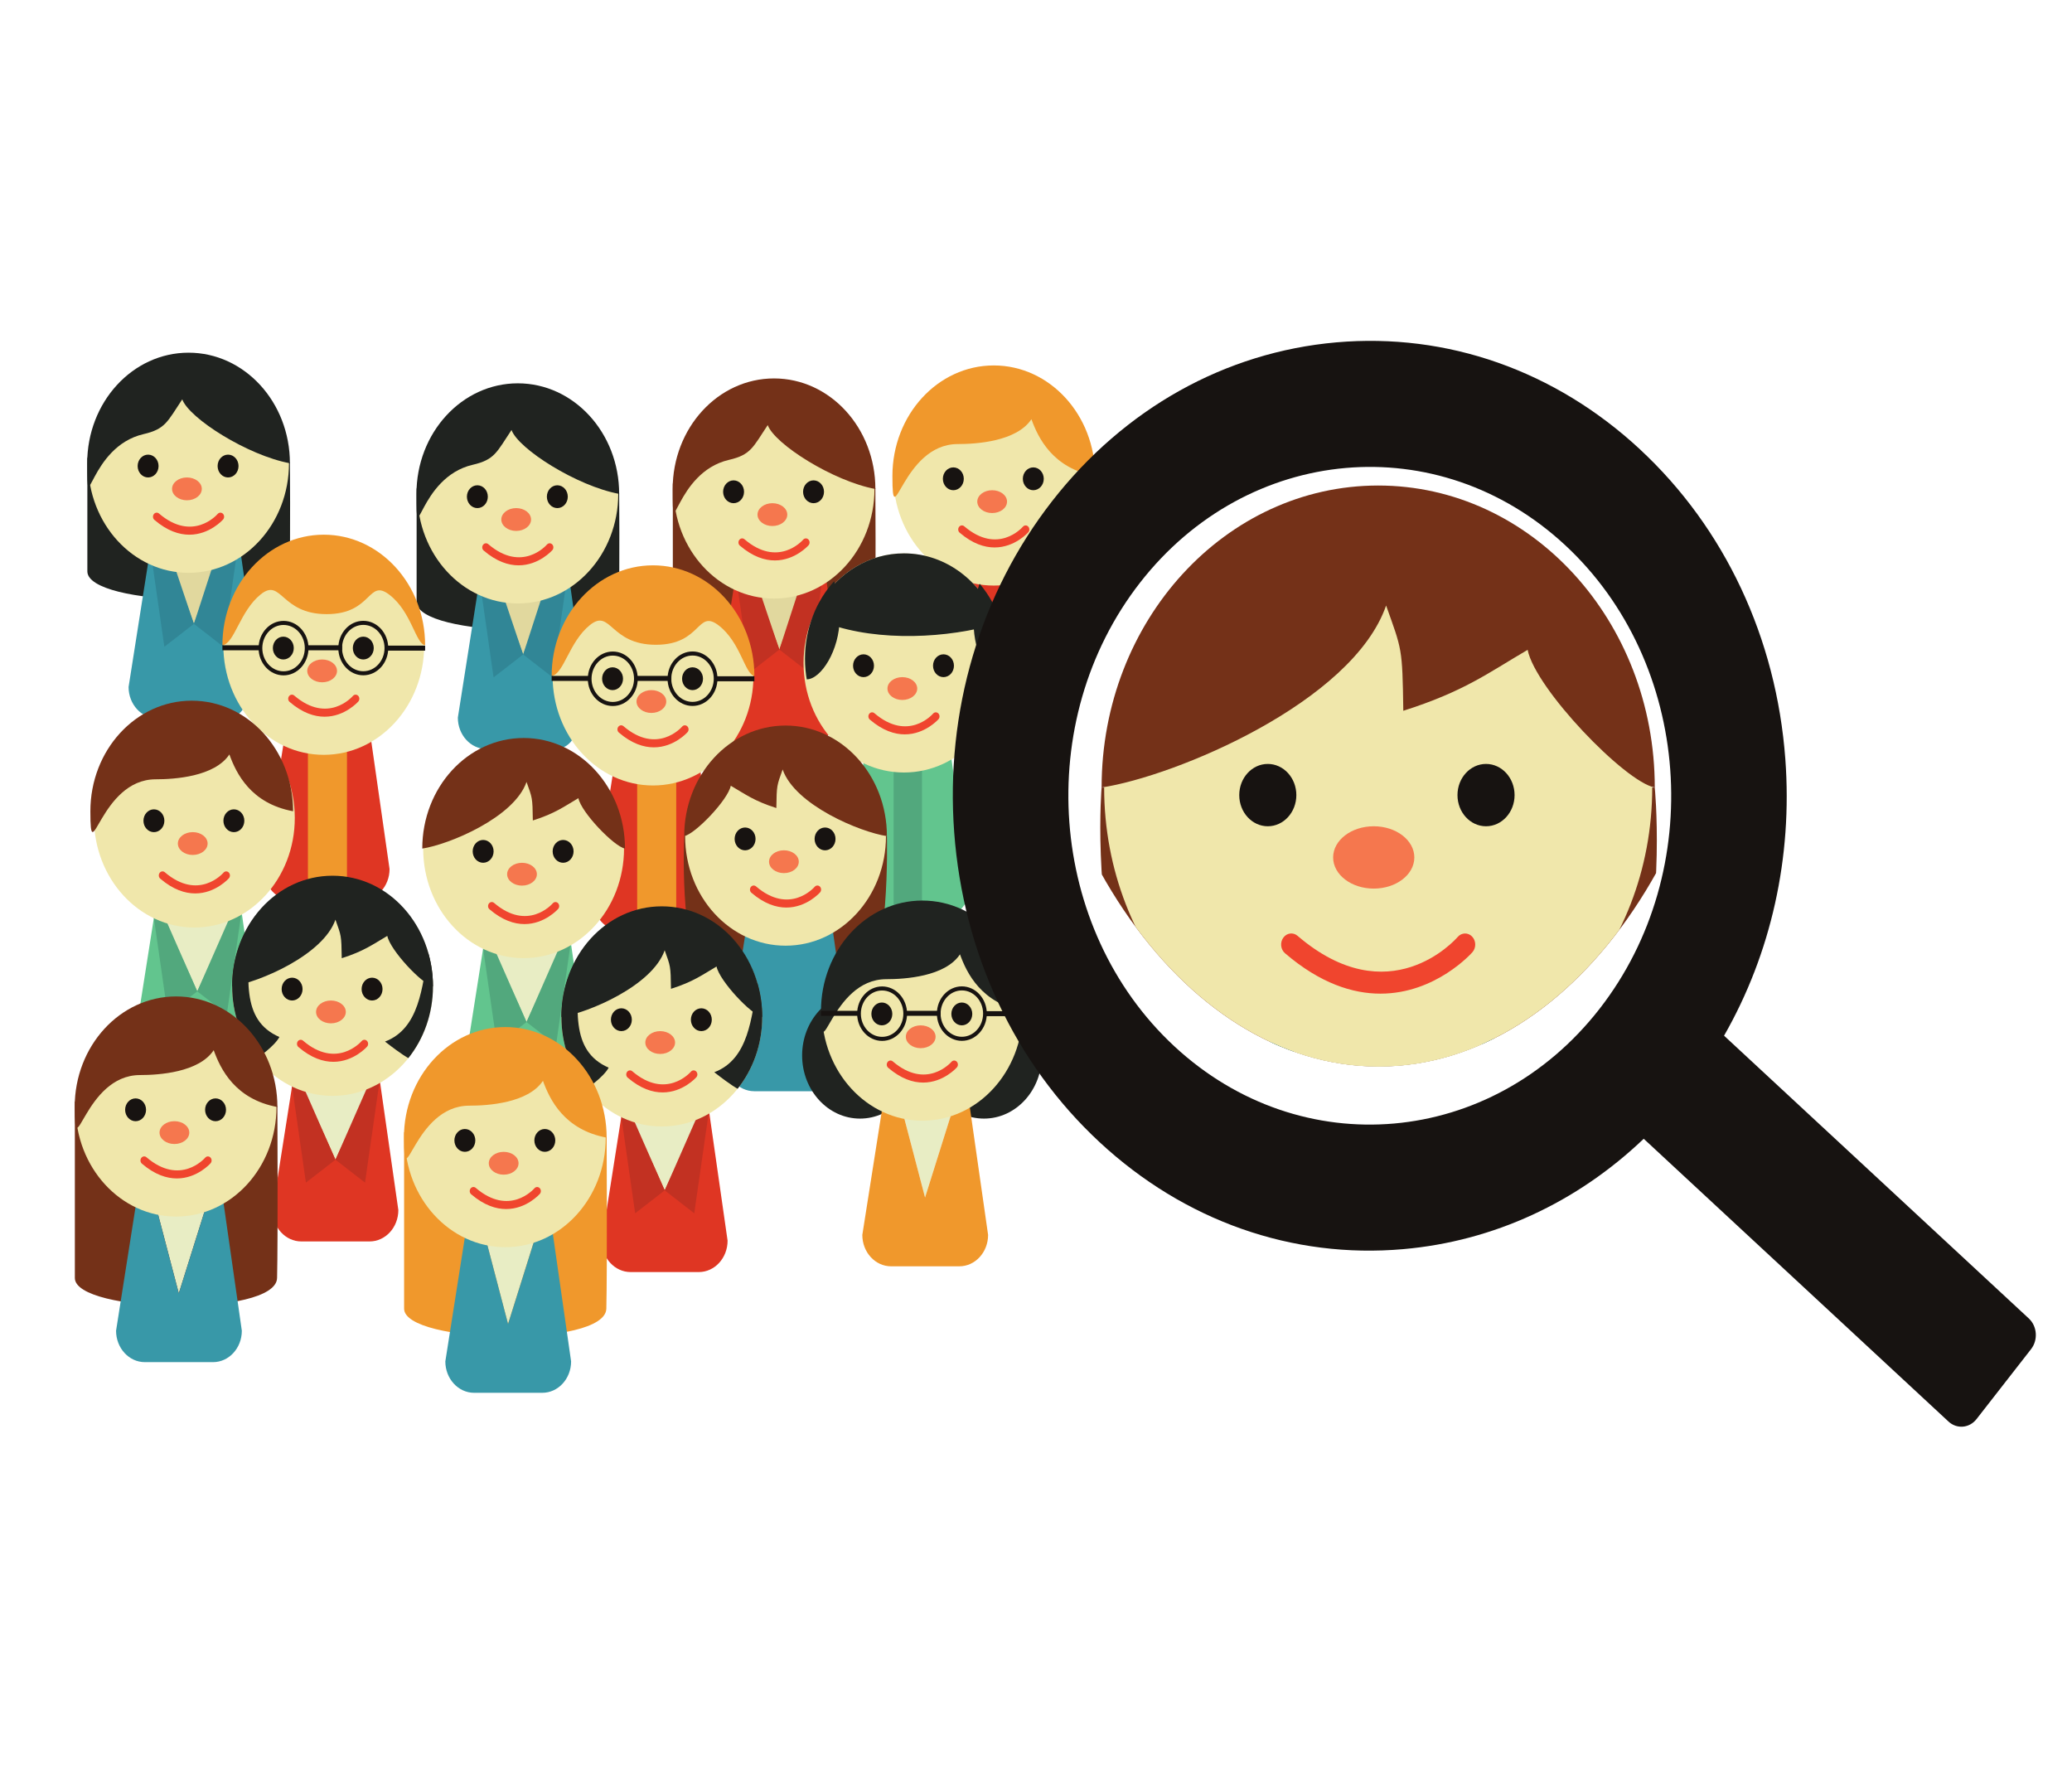<?xml version="1.0" encoding="UTF-8" standalone="no"?>
<!-- Created with Inkscape (http://www.inkscape.org/) -->

<svg
   xmlns:dc="http://purl.org/dc/elements/1.1/"
   xmlns:cc="http://creativecommons.org/ns#"
   xmlns:rdf="http://www.w3.org/1999/02/22-rdf-syntax-ns#"
   xmlns:svg="http://www.w3.org/2000/svg"
   xmlns="http://www.w3.org/2000/svg"
   xmlns:sodipodi="http://sodipodi.sourceforge.net/DTD/sodipodi-0.dtd"
   xmlns:inkscape="http://www.inkscape.org/namespaces/inkscape"
   id="svg4205"
   xml:space="preserve"
   height="244"
   viewBox="0 0 286 244"
   width="286"
   version="1.1"
   inkscape:version="0.91 r13725"
   sodipodi:docname="customer-personna-main.svg"><sodipodi:namedview
     pagecolor="#ffffff"
     bordercolor="#666666"
     borderopacity="1"
     objecttolerance="10"
     gridtolerance="10"
     guidetolerance="10"
     inkscape:pageopacity="0"
     inkscape:pageshadow="2"
     inkscape:window-width="1301"
     inkscape:window-height="744"
     id="namedview392"
     showgrid="false"
     inkscape:zoom="0.96721311"
     inkscape:cx="72.250518"
     inkscape:cy="122"
     inkscape:window-x="65"
     inkscape:window-y="24"
     inkscape:window-maximized="1"
     inkscape:current-layer="svg4205" /><defs
     id="defs4209"><clipPath
       id="clipPath280"
       clipPathUnits="userSpaceOnUse"><path
         id="path282"
         d="m664.98 526.93h-7.304c-2.113 5.129-4.723 10.109-7.828 14.851h7.562c2.996-4.757 5.52-9.734 7.57-14.851m-9.031 0h-9.504v14.851h1.485c3.183-4.738 5.855-9.711 8.019-14.851m10.574 0.551c-1.968 4.918-4.359 9.703-7.183 14.3h7.183v-14.3" /></clipPath><clipPath
       id="a"><path
         inkscape:connector-curvature="0"
         id="path10"
         d="m 3150.8,3673.7 c 0,-291.05 -235.94,-526.98 -526.99,-526.98 -291.04,0 -526.98,235.93 -526.98,526.98 0,291.06 235.94,526.99 526.98,526.99 291.05,0 526.99,-235.93 526.99,-526.99 z" /></clipPath><clipPath
       id="b"><path
         inkscape:connector-curvature="0"
         id="path7"
         d="m 6980.9,3082.4 c 0,-1041.1 -843.99,-1885.1 -1885.1,-1885.1 -1041.11,0 -1885.1,843.97 -1885.1,1885.1 0,1041.13 843.99,1885.1 1885.1,1885.1 1041.11,0 1885.1,-843.98 1885.1,-1885.1 z" /></clipPath></defs><g
     transform="matrix(0.55,0,0,0.687,1.369,41.802)"
     id="g4283"><path
       style="fill:#df3623"
       inkscape:connector-curvature="0"
       d="m 263.43,79.732 c 0,3.485 -3.235,6.31 -7.224,6.31 l -17.114,0 c -3.99,0 -7.224,-2.826 -7.224,-6.31 l 5.133,-26.105 c 0,-3.485 3.235,-6.308 7.224,-6.308 l 7.313,0 c 3.99,0 7.224,2.824 7.224,6.308 l 4.667,26.105"
       id="path12" /><path
       style="fill:#df3623"
       inkscape:connector-curvature="0"
       d="m 242.66,86.042 9.8,0 0,-34.107 -9.8,0 0,34.107 z"
       id="path14" /><path
       style="fill:#f0e7ab"
       inkscape:connector-curvature="0"
       d="m 272.12,34.783 c 0,12.157 -11.285,22.012 -25.204,22.012 -13.919,0 -25.203,-9.855 -25.203,-22.011 0,-12.156 11.284,-22.011 25.204,-22.011 13.918,0 25.203,9.855 25.203,22.011"
       id="path16" /><path
       style="fill:#171311"
       inkscape:connector-curvature="0"
       d="m 239.39,35.345 c 0,1.266 -1.177,2.292 -2.626,2.292 -1.449,0 -2.625,-1.028 -2.625,-2.293 0,-1.267 1.175,-2.293 2.625,-2.293 1.451,0 2.626,1.028 2.626,2.293 m 20.07,7.38e-4 c 0,1.266 -1.177,2.292 -2.626,2.292 -1.451,0 -2.626,-1.028 -2.626,-2.293 0,-1.267 1.175,-2.293 2.626,-2.293 1.451,0 2.626,1.028 2.626,2.293"
       id="path18" /><path
       style="fill:#f5774e"
       inkscape:connector-curvature="0"
       d="m 250.24,39.931 c 0,1.266 -1.671,2.293 -3.734,2.293 -2.062,0 -3.733,-1.028 -3.733,-2.293 0,-1.267 1.671,-2.293 3.734,-2.293 2.063,0 3.734,1.026 3.734,2.293"
       id="path20" /><path
       style="fill:#f0452e"
       inkscape:connector-curvature="0"
       d="m 247.12,49.136 c -2.54,0 -5.526,-0.745 -8.774,-2.972 -0.406,-0.278 -0.476,-0.791 -0.158,-1.145 0.318,-0.354 0.905,-0.416 1.31,-0.138 8.409,5.763 14.475,0.318 14.73,0.083 0.353,-0.326 0.943,-0.343 1.318,-0.034 0.375,0.307 0.395,0.821 0.044,1.149 -0.05,0.046 -3.364,3.056 -8.47,3.056"
       id="path22" /><path
       style="fill:#f0982c"
       inkscape:connector-curvature="0"
       d="m 272.35,34.783 c -10.6,-1.563 -14.274,-7.608 -15.986,-11.412 -3.733,4.484 -13.801,4.993 -18.494,4.993 -14.049,0 -16.394,18.689 -16.394,6.42 0,-12.269 11.389,-22.214 25.438,-22.214 14.048,0 25.437,9.945 25.437,22.214"
       id="path24" /><path
       style="fill:#743118"
       inkscape:connector-curvature="0"
       d="m 217.12,64.002 c -0.235,7.884 -50.754,7.096 -50.754,0 l 0,-27.699 50.833,0.923 c 0,0 0.155,18.892 -0.08,26.776"
       id="path26" /><path
       style="fill:#e1d89e"
       inkscape:connector-curvature="0"
       d="m 196.38,49.926 -7.313,0 c -1.637,0 -3.143,0.482 -4.355,1.284 l 7.741,23.616 9.044,-23.045 c -1.308,-1.146 -3.116,-1.855 -5.117,-1.855"
       id="path28" /><path
       style="fill:#df3623"
       inkscape:connector-curvature="0"
       d="m 203.61,48.49 c 0,6.006 -0.805,4.431 -2.107,3.291 l -8.393,17.873 -8.393,-18.443 c -1.74,1.151 -2.869,2.97 -2.869,5.024 l -5.134,26.106 c 0,3.485 3.235,6.308 7.224,6.308 l 17.114,0 c 3.99,0 7.224,-2.824 7.224,-14.053 L 203.61,48.491"
       id="path30" /><path
       style="fill:#c23122"
       inkscape:connector-curvature="0"
       d="m 204.2,53.779 -3.675,20.48 -7.417,-4.607 7.075,-17.452 4.017,1.577"
       id="path32" /><path
       style="fill:#c23122"
       inkscape:connector-curvature="0"
       d="m 182.01,53.779 3.676,20.48 7.415,-4.607 -7.239,-17.215 -3.852,1.339"
       id="path34" /><path
       style="fill:#f0e7ab"
       inkscape:connector-curvature="0"
       d="m 216.97,37.392 c 0,12.157 -11.283,22.011 -25.203,22.011 -13.919,0 -25.204,-9.855 -25.204,-22.011 0,-12.157 11.285,-22.011 25.204,-22.011 13.92,0 25.203,9.855 25.203,22.011"
       id="path36" /><path
       style="fill:#171311"
       inkscape:connector-curvature="0"
       d="m 184.24,37.952 c 0,1.267 -1.175,2.293 -2.626,2.293 -1.451,0 -2.626,-1.028 -2.626,-2.293 0,-1.266 1.175,-2.293 2.626,-2.293 1.451,0 2.626,1.028 2.626,2.293 m 20.069,0 c 0,1.267 -1.175,2.293 -2.626,2.293 -1.451,0 -2.626,-1.028 -2.626,-2.293 0,-1.266 1.175,-2.293 2.626,-2.293 1.451,0 2.625,1.028 2.625,2.293"
       id="path38" /><path
       style="fill:#f5774e"
       inkscape:connector-curvature="0"
       d="m 195.09,42.537 c 0,1.267 -1.671,2.293 -3.734,2.293 -2.062,0 -3.734,-1.028 -3.734,-2.293 0,-1.266 1.673,-2.292 3.734,-2.292 2.062,0 3.734,1.026 3.734,2.292"
       id="path40" /><path
       style="fill:#f0452e"
       inkscape:connector-curvature="0"
       d="m 191.97,51.743 c -2.54,0 -5.526,-0.744 -8.774,-2.971 -0.406,-0.278 -0.477,-0.791 -0.158,-1.144 0.318,-0.355 0.905,-0.417 1.31,-0.14 8.409,5.764 14.475,0.318 14.73,0.083 0.353,-0.325 0.943,-0.343 1.318,-0.034 0.375,0.308 0.395,0.822 0.043,1.15 -0.049,0.046 -3.361,3.056 -8.468,3.056"
       id="path42" /><path
       style="fill:#743118"
       inkscape:connector-curvature="0"
       d="m 217.2,37.392 c -10.598,-1.563 -25.304,-9.036 -27.016,-12.84 -3.734,4.485 -4.21,5.969 -9.729,6.988 -13.746,2.538 -14.128,18.122 -14.128,5.853 0,-12.269 11.388,-22.214 25.437,-22.214 14.049,0 25.437,9.945 25.437,22.214"
       id="path44" /><path
       style="fill:#202320"
       inkscape:connector-curvature="0"
       d="m 152.82,60.094 c -0.235,7.885 -50.753,7.097 -50.753,0 l 0,-22.806 50.833,0.923 c 0,0 0.155,14.001 -0.08,21.886"
       id="path46" /><path
       style="fill:#e1d89e"
       inkscape:connector-curvature="0"
       d="m 132.08,50.911 -7.313,0 c -1.638,0 -3.143,0.482 -4.355,1.284 l 7.74,23.616 9.044,-23.045 c -1.307,-1.146 -3.116,-1.855 -5.116,-1.855"
       id="path48" /><path
       style="fill:#3898a8"
       inkscape:connector-curvature="0"
       d="m 139.31,49.475 c 0,6.006 -0.805,4.431 -2.108,3.291 l -8.393,17.873 -8.391,-18.443 c -1.74,1.151 -2.87,2.971 -2.87,5.024 l -5.133,26.106 c 0,3.485 3.235,6.31 7.224,6.31 l 17.115,0 c 3.99,0 7.224,-2.826 7.224,-14.055 l -4.668,-26.105"
       id="path50" /><path
       style="fill:#318696"
       inkscape:connector-curvature="0"
       d="m 139.9,54.763 -3.676,20.484 -7.417,-4.608 7.075,-17.452 4.017,1.576"
       id="path52" /><path
       style="fill:#318696"
       inkscape:connector-curvature="0"
       d="m 117.71,54.763 3.675,20.484 7.417,-4.608 -7.239,-17.214 -3.853,1.338"
       id="path54" /><path
       style="fill:#f0e7ab"
       inkscape:connector-curvature="0"
       d="m 152.67,38.376 c 0,12.157 -11.285,22.011 -25.204,22.011 -13.919,0 -25.203,-9.855 -25.203,-22.011 0,-12.157 11.284,-22.011 25.204,-22.011 13.918,0 25.203,9.853 25.203,22.011"
       id="path56" /><path
       style="fill:#171311"
       inkscape:connector-curvature="0"
       d="m 119.94,38.937 c 0,1.267 -1.177,2.293 -2.626,2.293 -1.451,0 -2.626,-1.026 -2.626,-2.293 0,-1.266 1.175,-2.293 2.626,-2.293 1.449,0 2.625,1.028 2.625,2.293 m 20.069,0 c 0,1.267 -1.175,2.293 -2.625,2.293 -1.451,0 -2.626,-1.026 -2.626,-2.293 0,-1.266 1.175,-2.293 2.625,-2.293 1.449,0 2.625,1.028 2.625,2.293"
       id="path58" /><path
       style="fill:#f5774e"
       inkscape:connector-curvature="0"
       d="m 130.79,43.522 c 0,1.267 -1.673,2.293 -3.734,2.293 -2.062,0 -3.734,-1.028 -3.734,-2.293 0,-1.265 1.673,-2.293 3.734,-2.293 2.062,0 3.734,1.028 3.734,2.293"
       id="path60" /><path
       style="fill:#f0452e"
       inkscape:connector-curvature="0"
       d="m 127.67,52.728 c -2.541,0 -5.526,-0.746 -8.775,-2.972 -0.406,-0.278 -0.476,-0.791 -0.158,-1.144 0.318,-0.355 0.905,-0.417 1.31,-0.139 8.409,5.763 14.475,0.318 14.73,0.082 0.353,-0.325 0.943,-0.341 1.318,-0.034 0.375,0.308 0.395,0.822 0.043,1.15 -0.049,0.046 -3.361,3.056 -8.468,3.056"
       id="path62" /><path
       style="fill:#202320"
       inkscape:connector-curvature="0"
       d="m 152.9,38.376 c -10.598,-1.563 -25.304,-9.036 -27.015,-12.84 -3.734,4.485 -4.212,5.969 -9.73,6.988 -13.746,2.538 -14.129,18.122 -14.129,5.853 0,-12.269 11.388,-22.215 25.437,-22.215 14.049,0 25.437,9.947 25.437,22.215"
       id="path64" /><path
       style="fill:#df3623"
       inkscape:connector-curvature="0"
       d="m 177.91,119.89 c 0,3.485 -3.235,6.31 -7.224,6.31 l -17.115,0 c -3.99,0 -7.224,-2.826 -7.224,-6.31 l 5.134,-26.105 c 0,-3.485 3.235,-6.309 7.224,-6.309 l 7.313,0 c 3.99,0 7.224,2.824 7.224,6.309 l 4.667,26.105"
       id="path66" /><path
       style="fill:#f0982c"
       inkscape:connector-curvature="0"
       d="m 157.42,126.2 9.8,0 0,-34.107 -9.8,0 0,34.107 z"
       id="path68" /><path
       style="fill:#f0e7ab"
       inkscape:connector-curvature="0"
       d="m 186.6,74.943 c 0,12.157 -11.285,22.011 -25.204,22.011 -13.92,0 -25.204,-9.855 -25.204,-22.011 0,-12.157 11.285,-22.011 25.204,-22.011 13.919,0 25.204,9.855 25.204,22.011"
       id="path70" /><path
       style="fill:#171311"
       inkscape:connector-curvature="0"
       d="m 153.87,75.504 c 0,1.266 -1.175,2.293 -2.626,2.293 -1.449,0 -2.625,-1.028 -2.625,-2.293 0,-1.267 1.175,-2.293 2.624,-2.293 1.451,0 2.626,1.028 2.626,2.293 m 20.071,0 c 0,1.266 -1.177,2.293 -2.626,2.293 -1.449,0 -2.625,-1.028 -2.625,-2.293 0,-1.267 1.175,-2.293 2.625,-2.293 1.451,0 2.626,1.028 2.626,2.293"
       id="path72" /><path
       style="fill:#f5774e"
       inkscape:connector-curvature="0"
       d="m 164.72,80.089 c 0,1.266 -1.671,2.293 -3.734,2.293 -2.062,0 -3.734,-1.028 -3.734,-2.293 0,-1.267 1.671,-2.293 3.734,-2.293 2.062,0 3.734,1.026 3.734,2.293"
       id="path74" /><path
       style="fill:#f0452e"
       inkscape:connector-curvature="0"
       d="m 161.6,89.295 c -2.541,0 -5.526,-0.745 -8.775,-2.972 -0.406,-0.278 -0.476,-0.791 -0.158,-1.144 0.318,-0.355 0.905,-0.416 1.31,-0.138 8.409,5.761 14.475,0.316 14.73,0.081 0.353,-0.326 0.943,-0.343 1.318,-0.034 0.375,0.307 0.395,0.822 0.044,1.149 -0.05,0.046 -3.364,3.057 -8.47,3.057"
       id="path76" /><path
       style="fill:#f0982c"
       inkscape:connector-curvature="0"
       d="m 186.83,74.943 c -2.402,-0.355 -3.408,-6.716 -8.927,-10.126 -5.518,-3.411 -4.216,3.871 -15.781,3.871 -11.564,0 -11.292,-7.337 -16.542,-3.975 -5.251,3.363 -6.562,9.859 -9.623,10.229 0,-12.269 11.388,-22.214 25.437,-22.214 14.048,0 25.437,9.945 25.437,22.214"
       id="path78" /><path
       style="fill:#171311"
       inkscape:connector-curvature="0"
       d="m 151.3,70.86 c -2.94,0 -5.332,2.089 -5.332,4.656 0,2.569 2.393,4.658 5.333,4.658 2.939,0 5.332,-2.089 5.332,-4.657 0,-2.567 -2.392,-4.655 -5.332,-4.655 z m 0,10.129 c -3.455,0 -6.266,-2.455 -6.266,-5.473 0,-3.016 2.811,-5.471 6.266,-5.471 3.455,0 6.265,2.455 6.265,5.472 0,3.018 -2.811,5.473 -6.266,5.473 m 20.011,-10.142 c -2.94,0 -5.332,2.089 -5.332,4.657 0,2.567 2.391,4.656 5.332,4.656 2.94,0 5.332,-2.089 5.332,-4.657 0,-2.569 -2.391,-4.657 -5.331,-4.657 z m 0,10.129 c -3.455,0 -6.265,-2.455 -6.265,-5.472 0,-3.018 2.811,-5.473 6.265,-5.473 3.455,0 6.265,2.455 6.265,5.473 0,3.017 -2.81,5.472 -6.265,5.472"
       id="path80" /><path
       style="fill:#171311"
       inkscape:connector-curvature="0"
       d="m 157.25,75.95 8.753,0 0,-1.008 -8.754,0 0,1.008 z m 19.835,0.069 9.744,0 0,-1.006 -9.744,0 0,1.006 z M 135.956,75.95 l 9.743,0 0,-1.008 -9.743,0 0,1.008 z"
       id="path82" /><path
       style="fill:#62c58e"
       inkscape:connector-curvature="0"
       d="m 240.88,117.28 c 0,3.485 -3.235,6.31 -7.224,6.31 l -17.115,0 c -3.99,0 -7.224,-2.824 -7.224,-6.31 l 5.134,-26.105 c 0,-3.485 3.235,-6.309 7.224,-6.309 l 7.313,0 c 3.99,0 7.224,2.826 7.224,6.309 l 4.668,26.105"
       id="path84" /><path
       style="fill:#52a87d"
       inkscape:connector-curvature="0"
       d="m 221.78,123.59 7.118,0 0,-34.104 -7.118,0 0,34.104 z"
       id="path86" /><path
       style="fill:#f0e7ab"
       inkscape:connector-curvature="0"
       d="m 249.58,72.337 c 0,12.157 -11.285,22.011 -25.204,22.011 -13.919,0 -25.203,-9.853 -25.203,-22.01 0,-12.157 11.284,-22.011 25.204,-22.011 13.918,0 25.203,9.855 25.203,22.011"
       id="path88" /><path
       style="fill:#171311"
       inkscape:connector-curvature="0"
       d="m 216.85,72.896 c 0,1.267 -1.177,2.293 -2.626,2.293 -1.451,0 -2.626,-1.026 -2.626,-2.293 0,-1.265 1.175,-2.292 2.626,-2.292 1.449,0 2.625,1.028 2.625,2.293 m 20.07,-0.001 c 0,1.267 -1.177,2.293 -2.626,2.293 -1.449,0 -2.625,-1.026 -2.625,-2.293 0,-1.265 1.175,-2.292 2.624,-2.292 1.451,0 2.626,1.028 2.626,2.293"
       id="path90" /><path
       style="fill:#f5774e"
       inkscape:connector-curvature="0"
       d="m 227.7,77.482 c 0,1.267 -1.673,2.293 -3.734,2.293 -2.062,0 -3.734,-1.026 -3.734,-2.293 0,-1.266 1.673,-2.293 3.734,-2.293 2.062,0 3.734,1.028 3.734,2.293"
       id="path92" /><path
       style="fill:#f0452e"
       inkscape:connector-curvature="0"
       d="m 224.58,86.688 c -2.541,0 -5.526,-0.746 -8.775,-2.972 -0.406,-0.278 -0.476,-0.791 -0.158,-1.145 0.318,-0.355 0.905,-0.417 1.31,-0.138 8.409,5.762 14.475,0.317 14.73,0.082 0.353,-0.325 0.943,-0.341 1.318,-0.034 0.375,0.308 0.395,0.822 0.044,1.15 -0.05,0.046 -3.363,3.056 -8.47,3.056"
       id="path94" /><g
       style="fill:#202320"
       clip-path="url(#a)"
       transform="matrix(0.048,0,0,-0.042,98.885,225.78)"
       id="g96"><path
         inkscape:connector-curvature="0"
         d="m 2278.1,3869 c 0,-156.17 -98.61,-294.02 -172.04,-294.02 -73.44,0 -93.9,137.85 -93.9,294.02 0,156.16 59.53,282.76 132.97,282.76 73.43,0 132.97,-126.6 132.97,-282.76 m 966.13,-19.52 c 0,-156.16 -33.7,-295.65 -107.14,-295.65 -73.43,0 -158.79,139.49 -158.79,295.65 0,156.17 59.53,282.76 132.97,282.76 73.43,0 132.96,-126.59 132.96,-282.76"
         id="path98" /></g><path
       style="fill:#202320"
       inkscape:connector-curvature="0"
       d="m 247.9,64.44 c -3.635,-8.254 -12.795,-14.115 -23.526,-14.115 -8.774,0 -16.499,3.918 -21.013,9.858 1.665,0.557 0.133,3.739 1.853,4.239 12.8,3.707 30.175,2.958 42.685,0.019"
       id="path100" /><path
       style="fill:#743118"
       inkscape:connector-curvature="0"
       d="m 169.22,107.13 c 0,0 -1.321,21.62 5.095,30.417 6.416,8.799 31.738,4.688 39.206,0.51 7.469,-4.179 6.573,-30.928 6.573,-30.928 l -50.873,0"
       id="path102" /><path
       style="fill:#3898a8"
       inkscape:connector-curvature="0"
       d="m 211.16,152.07 c 0,3.484 -3.235,6.308 -7.224,6.308 l -17.114,0 c -3.991,0 -7.224,-2.824 -7.224,-6.308 l 5.133,-26.105 c 0,-3.484 3.235,-6.308 7.224,-6.308 l 7.313,0 c 3.99,0 7.224,2.824 7.224,6.308 l 4.667,26.105"
       id="path104" /><path
       style="fill:#f0e7ab"
       inkscape:connector-curvature="0"
       d="m 219.86,107.13 c 0,12.156 -11.284,22.011 -25.204,22.011 -13.918,0 -25.202,-9.855 -25.202,-22.011 0,-12.157 11.283,-22.011 25.202,-22.011 13.92,0 25.204,9.855 25.204,22.011"
       id="path106" /><path
       style="fill:#171311"
       inkscape:connector-curvature="0"
       d="m 187.13,107.69 c 0,1.266 -1.175,2.293 -2.626,2.293 -1.451,0 -2.626,-1.028 -2.626,-2.293 0,-1.267 1.175,-2.293 2.626,-2.293 1.451,0 2.626,1.026 2.626,2.293 m 20.069,6.6e-4 c 0,1.266 -1.175,2.293 -2.626,2.293 -1.449,0 -2.626,-1.028 -2.626,-2.293 0,-1.267 1.175,-2.293 2.625,-2.293 1.451,0 2.626,1.026 2.626,2.293"
       id="path108" /><path
       style="fill:#f5774e"
       inkscape:connector-curvature="0"
       d="m 197.98,112.27 c 0,1.265 -1.673,2.292 -3.734,2.292 -2.062,0 -3.734,-1.028 -3.734,-2.293 0,-1.267 1.673,-2.293 3.734,-2.293 2.062,0 3.734,1.028 3.734,2.293"
       id="path110" /><path
       style="fill:#f0452e"
       inkscape:connector-curvature="0"
       d="m 194.86,121.48 c -2.54,0 -5.526,-0.746 -8.774,-2.973 -0.405,-0.278 -0.476,-0.791 -0.157,-1.144 0.318,-0.354 0.905,-0.415 1.31,-0.138 8.407,5.762 14.475,0.318 14.73,0.083 0.352,-0.325 0.942,-0.343 1.318,-0.036 0.375,0.309 0.395,0.823 0.043,1.151 -0.049,0.046 -3.361,3.056 -8.468,3.056"
       id="path112" /><path
       style="fill:#743118"
       inkscape:connector-curvature="0"
       d="m 169.22,107.13 c 2.728,-0.402 10.992,-7.274 11.692,-10.127 3.676,1.722 5.834,3.057 11.435,4.484 0.081,-4.688 0.133,-4.481 1.581,-7.745 3.087,7.133 19.422,12.573 26.167,13.388 0,-12.27 -11.389,-22.215 -25.438,-22.215 -14.049,0 -25.437,9.945 -25.437,22.215"
       id="path114" /><path
       style="fill:#202320"
       inkscape:connector-curvature="0"
       d="m 227.87,151.19 c 0,7.007 -6.504,12.688 -14.527,12.688 -8.023,0 -14.527,-5.68 -14.527,-12.688 0,-7.006 6.504,-12.688 14.527,-12.688 8.024,0 14.527,5.682 14.527,12.688 m 31.108,0 c 0,7.007 -6.503,12.688 -14.526,12.688 -8.024,0 -14.528,-5.68 -14.528,-12.688 0,-7.006 6.504,-12.688 14.528,-12.688 8.022,0 14.527,5.682 14.527,12.688"
       id="path116" /><path
       style="fill:#e8edc4"
       inkscape:connector-curvature="0"
       d="m 233.6,154.83 -7.313,0 c -1.639,0 -3.144,0.482 -4.355,1.284 l 7.74,23.616 9.044,-23.045 c -1.308,-1.147 -3.116,-1.855 -5.117,-1.855"
       id="path118" /><path
       style="fill:#f0982c"
       inkscape:connector-curvature="0"
       d="m 240.82,161.14 c 0,-1.739 -0.807,-3.312 -2.108,-4.453 l -9.044,23.044 -7.74,-23.617 c -1.741,1.152 -2.87,2.971 -2.87,5.026 l -5.134,26.105 c 0,3.485 3.235,6.308 7.224,6.308 l 17.114,0 c 3.99,0 7.226,-2.824 7.226,-6.308 l -4.668,-26.105"
       id="path120" /><path
       style="fill:#f0e7ab"
       inkscape:connector-curvature="0"
       d="m 254.18,142.29 c 0,12.157 -11.284,22.011 -25.204,22.011 -13.918,0 -25.203,-9.855 -25.203,-22.011 0,-12.157 11.285,-22.011 25.204,-22.011 13.919,0 25.203,9.855 25.203,22.011"
       id="path122" /><path
       style="fill:#171311"
       inkscape:connector-curvature="0"
       d="m 221.45,142.85 c 0,1.266 -1.175,2.293 -2.626,2.293 -1.451,0 -2.626,-1.028 -2.626,-2.293 0,-1.266 1.177,-2.293 2.626,-2.293 1.449,0 2.625,1.028 2.625,2.293 m 20.07,6.7e-4 c 0,1.266 -1.175,2.293 -2.625,2.293 -1.451,0 -2.625,-1.028 -2.625,-2.293 0,-1.266 1.175,-2.293 2.625,-2.293 1.451,0 2.625,1.028 2.625,2.293"
       id="path124" /><path
       style="fill:#f5774e"
       inkscape:connector-curvature="0"
       d="m 232.31,147.44 c 0,1.267 -1.671,2.293 -3.734,2.293 -2.061,0 -3.733,-1.026 -3.733,-2.293 0,-1.267 1.673,-2.293 3.734,-2.293 2.063,0 3.734,1.025 3.734,2.292"
       id="path126" /><path
       style="fill:#f0452e"
       inkscape:connector-curvature="0"
       d="m 229.19,156.64 c -2.541,0 -5.527,-0.745 -8.775,-2.972 -0.406,-0.278 -0.477,-0.79 -0.158,-1.144 0.318,-0.355 0.905,-0.416 1.31,-0.138 8.409,5.763 14.475,0.318 14.73,0.083 0.353,-0.325 0.943,-0.343 1.318,-0.034 0.375,0.307 0.395,0.822 0.043,1.149 -0.048,0.046 -3.361,3.057 -8.467,3.057"
       id="path128" /><path
       style="fill:#202320"
       inkscape:connector-curvature="0"
       d="m 254.42,142.29 c -10.6,-1.563 -14.274,-7.609 -15.986,-11.413 -3.733,4.484 -13.801,4.994 -18.493,4.994 -14.049,0 -16.394,18.689 -16.394,6.419 0,-12.269 11.387,-22.215 25.436,-22.215 14.049,0 25.437,9.946 25.437,22.215"
       id="path130" /><path
       style="fill:#171311"
       inkscape:connector-curvature="0"
       d="m 218.89,138.14 c -2.941,0 -5.332,2.091 -5.332,4.658 0,2.567 2.391,4.656 5.332,4.656 2.939,0 5.331,-2.089 5.331,-4.656 0,-2.567 -2.391,-4.657 -5.331,-4.657 z m 0,10.129 c -3.455,0 -6.266,-2.455 -6.266,-5.471 0,-3.018 2.811,-5.473 6.266,-5.473 3.455,0 6.265,2.455 6.265,5.473 0,3.017 -2.811,5.471 -6.265,5.471 m 20.01,-10.141 c -2.939,0 -5.331,2.089 -5.331,4.657 0,2.567 2.392,4.656 5.332,4.656 2.942,0 5.333,-2.089 5.333,-4.657 0,-2.569 -2.391,-4.658 -5.332,-4.658 z m 0,10.129 c -3.454,0 -6.264,-2.455 -6.264,-5.472 0,-3.018 2.811,-5.473 6.265,-5.473 3.457,0 6.266,2.455 6.266,5.473 0,3.016 -2.81,5.471 -6.265,5.471"
       id="path132" /><path
       style="fill:#171311"
       inkscape:connector-curvature="0"
       d="m 224.84,143.23 8.753,0 0,-1.006 -8.753,0 0,1.006 z m 19.836,0.069 9.743,0 0,-1.006 -9.743,0 0,1.006 z m -41.129,-0.069 9.741,0 0,-1.006 -9.741,0 0,1.006 z"
       id="path134" /><path
       style="fill:#e8edc4"
       inkscape:connector-curvature="0"
       d="m 120.61,149.64 18.226,0 0,-22.725 -18.226,0 0,22.725 z"
       id="path136" /><path
       style="fill:#62c58e"
       inkscape:connector-curvature="0"
       d="m 145.43,154.58 c 0,3.485 -3.235,6.31 -7.224,6.31 l -17.115,0 c -3.99,0 -7.224,-2.824 -7.224,-6.31 l 5.135,-26.105 c 0,-3.485 10.647,15.994 10.647,15.994 0,0 11.116,-19.479 11.116,-15.994 l 4.667,26.105"
       id="path138" /><path
       style="fill:#52a87d"
       inkscape:connector-curvature="0"
       d="m 140.74,128.6 -3.675,20.483 -7.417,-4.607 9.167,-16.691 1.925,0.815"
       id="path140" /><path
       style="fill:#52a87d"
       inkscape:connector-curvature="0"
       d="m 118.56,128.6 3.675,20.483 7.415,-4.607 -9.164,-16.691 -1.926,0.815"
       id="path142" /><path
       style="fill:#f0e7ab"
       inkscape:connector-curvature="0"
       d="m 154.12,109.63 c 0,12.157 -11.284,22.011 -25.203,22.011 -13.92,0 -25.204,-9.855 -25.204,-22.011 0,-12.157 11.285,-22.012 25.204,-22.012 13.919,0 25.203,9.855 25.203,22.012"
       id="path144" /><path
       style="fill:#171311"
       inkscape:connector-curvature="0"
       d="m 121.39,110.19 c 0,1.266 -1.175,2.293 -2.626,2.293 -1.451,0 -2.626,-1.028 -2.626,-2.293 0,-1.267 1.175,-2.293 2.626,-2.293 1.451,0 2.626,1.026 2.626,2.293 m 20.069,0 c 0,1.266 -1.177,2.293 -2.626,2.293 -1.451,0 -2.626,-1.028 -2.626,-2.293 0,-1.267 1.175,-2.293 2.625,-2.293 1.449,0 2.626,1.026 2.626,2.293"
       id="path146" /><path
       style="fill:#f5774e"
       inkscape:connector-curvature="0"
       d="m 132.25,114.78 c 0,1.266 -1.673,2.293 -3.734,2.293 -2.062,0 -3.734,-1.028 -3.734,-2.293 0,-1.266 1.671,-2.293 3.734,-2.293 2.062,0 3.734,1.028 3.734,2.293"
       id="path148" /><path
       style="fill:#f0452e"
       inkscape:connector-curvature="0"
       d="m 129.13,124.8 c -2.541,0 -5.527,-0.746 -8.775,-2.972 -0.405,-0.277 -0.476,-0.79 -0.158,-1.143 0.318,-0.355 0.905,-0.416 1.31,-0.138 8.409,5.762 14.476,0.318 14.73,0.083 0.353,-0.326 0.943,-0.343 1.318,-0.036 0.375,0.309 0.395,0.823 0.044,1.151 -0.05,0.046 -3.362,3.056 -8.468,3.056"
       id="path150" /><path
       style="fill:#743118"
       inkscape:connector-curvature="0"
       d="m 154.36,109.63 c -2.726,-0.402 -10.991,-7.274 -11.691,-10.127 -3.675,1.723 -5.833,3.057 -11.435,4.484 -0.081,-4.688 -0.133,-4.481 -1.582,-7.745 -3.084,7.133 -19.42,12.573 -26.164,13.388 0,-12.269 11.388,-22.215 25.438,-22.215 14.048,0 25.436,9.946 25.436,22.215"
       id="path152" /><path
       style="fill:#e8edc4"
       inkscape:connector-curvature="0"
       d="m 155.29,183.46 18.226,0 0,-22.724 -18.226,0 0,22.724 z"
       id="path154" /><path
       style="fill:#df3623"
       inkscape:connector-curvature="0"
       d="m 180.11,188.4 c 0,3.484 -3.235,6.308 -7.224,6.308 l -17.117,0 c -3.99,0 -7.224,-2.824 -7.224,-6.308 l 5.135,-26.105 c 0,-3.485 10.647,15.994 10.647,15.994 0,0 11.114,-19.48 11.114,-15.994 l 4.668,26.105"
       id="path156" /><path
       style="fill:#c23122"
       inkscape:connector-curvature="0"
       d="m 175.42,162.42 -3.675,20.483 -7.417,-4.608 9.167,-16.691 1.925,0.816"
       id="path158" /><path
       style="fill:#c23122"
       inkscape:connector-curvature="0"
       d="m 153.24,162.42 3.675,20.483 7.415,-4.608 -9.166,-16.691 -1.925,0.816"
       id="path160" /><path
       style="fill:#f0e7ab"
       inkscape:connector-curvature="0"
       d="m 188.8,143.45 c 0,12.157 -11.285,22.011 -25.204,22.011 -13.919,0 -25.203,-9.855 -25.203,-22.011 0,-12.157 11.284,-22.011 25.204,-22.011 13.918,0 25.203,9.855 25.203,22.012"
       id="path162" /><path
       style="fill:#171311"
       inkscape:connector-curvature="0"
       d="m 156.08,144.01 c 0,1.266 -1.177,2.293 -2.626,2.293 -1.451,0 -2.626,-1.028 -2.626,-2.293 0,-1.266 1.175,-2.293 2.626,-2.293 1.449,0 2.626,1.026 2.626,2.292 m 20.069,6.7e-4 c 0,1.266 -1.175,2.293 -2.625,2.293 -1.451,0 -2.626,-1.028 -2.626,-2.293 0,-1.266 1.177,-2.293 2.626,-2.293 1.449,0 2.625,1.026 2.625,2.292"
       id="path164" /><path
       style="fill:#f5774e"
       inkscape:connector-curvature="0"
       d="m 166.93,148.6 c 0,1.265 -1.671,2.292 -3.733,2.292 -2.062,0 -3.734,-1.028 -3.734,-2.293 0,-1.267 1.671,-2.294 3.734,-2.294 2.062,0 3.734,1.028 3.734,2.293"
       id="path166" /><path
       style="fill:#f0452e"
       inkscape:connector-curvature="0"
       d="m 163.81,158.62 c -2.541,0 -5.526,-0.746 -8.775,-2.972 -0.405,-0.278 -0.476,-0.791 -0.158,-1.145 0.317,-0.355 0.903,-0.416 1.31,-0.138 8.407,5.762 14.475,0.317 14.729,0.082 0.354,-0.326 0.944,-0.343 1.319,-0.034 0.374,0.308 0.394,0.822 0.043,1.149 -0.05,0.047 -3.362,3.058 -8.468,3.058"
       id="path168" /><path
       style="fill:#202320"
       inkscape:connector-curvature="0"
       d="m 188.8,143.45 c -2.728,-0.402 -10.758,-7.274 -11.459,-10.127 -3.676,1.723 -5.835,3.058 -11.435,4.484 -0.081,-4.688 -0.135,-4.481 -1.582,-7.745 -3.085,7.133 -19.188,12.572 -25.932,13.387 0,-12.269 11.155,-22.214 25.204,-22.214 14.047,0 25.203,9.945 25.203,22.214"
       id="path170" /><path
       style="fill:#202320"
       inkscape:connector-curvature="0"
       d="m 143.21,130.53 c -3.022,3.629 -4.808,8.094 -4.808,12.926 0,5.53 2.339,10.578 6.196,14.443 0.141,0 4.459,-2.419 5.666,-4.253 -9.786,-3.418 -7.974,-11.923 -7.053,-23.116 m 44.426,6.277 c -1.591,6.649 -2.117,15.107 -10.868,17.756 4.506,2.81 5.865,3.318 5.865,3.318 3.845,-3.864 6.177,-8.906 6.177,-14.426 0,-2.319 -0.413,-4.551 -1.173,-6.649"
       id="path172" /><path
       style="fill:#f0982c"
       inkscape:connector-curvature="0"
       d="m 149.68,202.06 c -0.235,7.884 -50.753,7.095 -50.753,0 l 0,-35.444 50.833,0.923 c 0,0 0.155,26.637 -0.08,34.521"
       id="path174" /><path
       style="fill:#e8edc4"
       inkscape:connector-curvature="0"
       d="m 128.94,180.24 -7.313,0 c -1.638,0 -3.143,0.482 -4.355,1.284 l 7.741,23.616 9.044,-23.045 c -1.308,-1.146 -3.116,-1.855 -5.116,-1.855"
       id="path176" /><path
       style="fill:#3898a8"
       inkscape:connector-curvature="0"
       d="m 136.17,186.55 c 0,-1.739 -0.805,-3.312 -2.108,-4.454 l -9.044,23.045 -7.741,-23.617 c -1.74,1.152 -2.869,2.971 -2.869,5.026 l -5.134,26.105 c 0,3.485 3.235,6.31 7.224,6.31 l 17.115,0 c 3.99,0 7.224,-2.826 7.224,-6.31 l -4.668,-26.105"
       id="path178" /><path
       style="fill:#f0e7ab"
       inkscape:connector-curvature="0"
       d="m 149.53,167.7 c 0,12.157 -11.284,22.011 -25.204,22.011 -13.918,0 -25.202,-9.855 -25.202,-22.011 0,-12.157 11.284,-22.011 25.203,-22.011 13.92,0 25.204,9.855 25.204,22.011"
       id="path180" /><path
       style="fill:#171311"
       inkscape:connector-curvature="0"
       d="m 116.8,168.26 c 0,1.266 -1.175,2.293 -2.626,2.293 -1.449,0 -2.625,-1.028 -2.625,-2.293 0,-1.267 1.175,-2.293 2.625,-2.293 1.451,0 2.626,1.028 2.626,2.293 m 20.069,0 c 0,1.266 -1.175,2.293 -2.626,2.293 -1.451,0 -2.625,-1.028 -2.625,-2.293 0,-1.267 1.175,-2.293 2.625,-2.293 1.451,0 2.626,1.028 2.626,2.293"
       id="path182" /><path
       style="fill:#f5774e"
       inkscape:connector-curvature="0"
       d="m 127.65,172.85 c 0,1.266 -1.673,2.293 -3.734,2.293 -2.062,0 -3.734,-1.028 -3.734,-2.293 0,-1.267 1.671,-2.293 3.733,-2.293 2.062,0 3.734,1.026 3.734,2.293"
       id="path184" /><path
       style="fill:#f0452e"
       inkscape:connector-curvature="0"
       d="m 124.53,182.05 c -2.541,0 -5.527,-0.745 -8.775,-2.971 -0.406,-0.278 -0.477,-0.791 -0.158,-1.145 0.318,-0.355 0.905,-0.416 1.31,-0.138 8.409,5.763 14.475,0.318 14.73,0.083 0.352,-0.326 0.943,-0.343 1.318,-0.036 0.375,0.309 0.395,0.823 0.043,1.151 -0.049,0.046 -3.361,3.056 -8.468,3.056"
       id="path186" /><path
       style="fill:#f0982c"
       inkscape:connector-curvature="0"
       d="m 149.76,167.7 c -10.6,-1.563 -14.275,-7.609 -15.987,-11.413 -3.734,4.484 -13.801,4.993 -18.494,4.993 -14.049,0 -16.394,18.69 -16.394,6.421 0,-12.269 11.389,-22.214 25.437,-22.214 14.049,0 25.438,9.945 25.438,22.214"
       id="path188" /><g
       clip-path="url(#b)"
       transform="matrix(0.048,0,0,-0.057,98.885,221.66)"
       id="g190"><path
         style="fill:#743118"
         inkscape:connector-curvature="0"
         d="m 3647.7,2180.7 c 0,0 -192.14,-1520.3 1465.3,-1520.3 1657.5,0 1426.8,1520.3 1426.8,1520.3 l -2892.2,0"
         id="path192" /><path
         style="fill:#e8edc4"
         inkscape:connector-curvature="0"
         d="m 4621.5,263.85 1036.2,0 0,1088.7 -1036.2,0 0,-1088.7 z"
         id="path194" /><path
         style="fill:#3898a8"
         inkscape:connector-curvature="0"
         d="m 6032.4,27.218 c 0,-166.95 -183.9,-302.28 -410.7,-302.28 l -973,0 c -226.83,0 -410.7,135.33 -410.7,302.28 l 291.8,1250.7 c 0,166.95 605.36,-766.31 605.36,-766.31 0,0 631.85,933.26 631.85,766.31 l 265.4,-1250.7"
         id="path196" /><path
         style="fill:#318696"
         inkscape:connector-curvature="0"
         d="m 5765.8,1272 -208.97,-981.31 -421.57,220.74 521.08,799.64 109.46,-39.067 m -1261.1,0 208.95,-981.31 421.6,220.74 -521.11,799.64 -109.44,-39.067"
         id="path198" /><path
         style="fill:#f0e7ab"
         inkscape:connector-curvature="0"
         d="m 6526.6,2180.7 c 0,-582.44 -641.5,-1054.6 -1432.8,-1054.6 -791.33,0 -1432.8,472.14 -1432.8,1054.6 0,582.45 641.49,1054.6 1432.8,1054.6 791.31,0 1432.8,-472.12 1432.8,-1054.6"
         id="path200" /><path
         style="fill:#171311"
         inkscape:connector-curvature="0"
         d="m 4665.9,2153.9 c 0,-60.676 -66.83,-109.84 -149.24,-109.84 -82.43,0 -149.27,49.165 -149.27,109.84 0,60.662 66.84,109.86 149.27,109.86 82.41,0 149.24,-49.202 149.24,-109.86 m 1141,0 c 0,-60.676 -66.83,-109.84 -149.24,-109.84 -82.43,0 -149.26,49.165 -149.26,109.84 0,60.662 66.83,109.86 149.26,109.86 82.41,0 149.24,-49.202 149.24,-109.86"
         id="path202" /><path
         style="fill:#f5774e"
         inkscape:connector-curvature="0"
         d="m 5282.8,1934.2 c 0,-60.676 -95.04,-109.84 -212.27,-109.84 -117.23,0 -212.27,49.165 -212.27,109.84 0,60.654 95.04,109.86 212.27,109.86 117.23,0 212.27,-49.202 212.27,-109.86"
         id="path204" /><path
         style="fill:#f0452e"
         inkscape:connector-curvature="0"
         d="m 5105.5,1454.1 c -144.46,0 -314.16,35.689 -498.88,142.39 -23.05,13.314 -27.07,37.86 -8.96,54.796 18.07,16.972 51.43,19.953 74.51,6.639 477.99,-276.11 822.9,-15.206 837.36,-3.96 20.09,15.603 53.65,16.347 74.96,1.634 21.31,-14.75 22.43,-39.362 2.44,-55.083 -2.78,-2.201 -191.11,-146.41 -481.43,-146.41"
         id="path206" /><path
         style="fill:#743118"
         inkscape:connector-curvature="0"
         d="m 6539.9,2180.7 c -155.06,19.261 -624.88,348.47 -664.67,485.17 -208.97,-82.492 -331.69,-146.47 -650.08,-214.82 -4.63,224.59 -7.63,214.67 -89.9,371.07 -175.43,-341.76 -1104.1,-602.36 -1487.5,-641.42 0,587.81 647.43,1064.3 1446.1,1064.3 798.66,0 1446.1,-476.52 1446.1,-1064.3"
         id="path208" /></g><path
       style="fill:#171311"
       inkscape:connector-curvature="0"
       d="m 398.93,141.84 c -27.035,27.761 -74.891,31.137 -106.68,7.526 -31.788,-23.611 -35.655,-65.405 -8.62,-93.166 27.036,-27.762 74.892,-31.139 106.68,-7.528 31.787,23.611 35.654,65.405 8.619,93.168 z M 409.07,29.41 C 387.78,13.597 360.71,5.971 332.85,7.935 c -27.86,1.967 -53.17,13.289 -71.28,31.883 -18.106,18.593 -26.839,42.23 -24.588,66.561 2.252,24.329 15.216,46.436 36.506,62.25 21.29,15.813 48.356,23.44 76.213,21.474 22.618,-1.596 43.558,-9.359 60.326,-22.174 l 76.482,56.807 c 2.104,1.563 5.26,1.339 7.048,-0.497 l 13.687,-14.053 c 1.788,-1.837 1.532,-4.593 -0.57,-6.156 l -76.483,-56.809 c 11.792,-16.511 17.204,-35.808 15.377,-55.56 -2.252,-24.33 -15.216,-46.438 -36.506,-62.251"
       id="path210" /><path
       style="fill:#202320"
       inkscape:connector-curvature="0"
       d="m 70.188,53.939 c -0.235,7.885 -50.753,7.097 -50.753,0 l 0,-22.806 50.833,0.923 c 0,0 0.155,14.001 -0.08,21.886"
       id="path46-2" /><path
       style="fill:#e1d89e"
       inkscape:connector-curvature="0"
       d="m 49.45,44.755 -7.313,0 c -1.638,0 -3.143,0.482 -4.355,1.284 l 7.74,23.616 9.044,-23.045 C 53.259,45.465 51.45,44.755 49.45,44.755"
       id="path48-9" /><path
       style="fill:#3898a8"
       inkscape:connector-curvature="0"
       d="m 56.675,43.319 c 0,6.006 -0.805,4.431 -2.108,3.291 l -8.393,17.873 -8.391,-18.443 c -1.74,1.151 -2.87,2.971 -2.87,5.024 l -5.133,26.105 c 0,3.485 3.235,6.31 7.224,6.31 l 17.115,0 c 3.99,0 7.224,-2.826 7.224,-14.055 l -4.668,-26.105"
       id="path50-1" /><path
       style="fill:#318696"
       inkscape:connector-curvature="0"
       d="m 57.266,48.607 -3.676,20.484 -7.417,-4.608 7.075,-17.452 4.017,1.576"
       id="path52-2" /><path
       style="fill:#318696"
       inkscape:connector-curvature="0"
       d="m 35.083,48.607 3.675,20.484 7.417,-4.608 -7.239,-17.214 -3.853,1.338"
       id="path54-7" /><path
       style="fill:#f0e7ab"
       inkscape:connector-curvature="0"
       d="m 70.036,32.221 c 0,12.157 -11.285,22.011 -25.204,22.011 -13.919,0 -25.203,-9.855 -25.203,-22.011 0,-12.157 11.284,-22.011 25.204,-22.011 13.918,0 25.203,9.853 25.203,22.011"
       id="path56-0" /><path
       style="fill:#171311"
       inkscape:connector-curvature="0"
       d="m 37.306,32.781 c 0,1.267 -1.177,2.293 -2.626,2.293 -1.451,0 -2.626,-1.026 -2.626,-2.293 0,-1.266 1.175,-2.293 2.626,-2.293 1.449,0 2.625,1.028 2.625,2.293 m 20.069,0 c 0,1.267 -1.175,2.293 -2.625,2.293 -1.451,0 -2.626,-1.026 -2.626,-2.293 0,-1.266 1.175,-2.293 2.625,-2.293 1.449,0 2.625,1.028 2.625,2.293"
       id="path58-9" /><path
       style="fill:#f5774e"
       inkscape:connector-curvature="0"
       d="m 48.158,37.367 c 0,1.267 -1.673,2.293 -3.734,2.293 -2.062,0 -3.734,-1.028 -3.734,-2.293 0,-1.265 1.673,-2.293 3.734,-2.293 2.062,0 3.734,1.028 3.734,2.293"
       id="path60-3" /><path
       style="fill:#f0452e"
       inkscape:connector-curvature="0"
       d="m 45.038,46.573 c -2.541,0 -5.526,-0.746 -8.775,-2.972 -0.406,-0.278 -0.476,-0.791 -0.158,-1.144 0.318,-0.355 0.905,-0.417 1.31,-0.139 8.409,5.763 14.475,0.318 14.73,0.082 0.353,-0.325 0.943,-0.341 1.318,-0.034 0.375,0.308 0.395,0.822 0.043,1.15 -0.049,0.046 -3.361,3.056 -8.468,3.056"
       id="path62-6" /><path
       style="fill:#202320"
       inkscape:connector-curvature="0"
       d="M 70.268,32.221 C 59.67,30.658 44.964,23.186 43.253,19.381 c -3.734,4.485 -4.212,5.969 -9.73,6.988 -13.746,2.538 -14.129,18.122 -14.129,5.853 0,-12.269 11.388,-22.215 25.437,-22.215 14.049,0 25.437,9.947 25.437,22.215"
       id="path64-0" /><path
       style="fill:#df3623"
       inkscape:connector-curvature="0"
       d="m 95.276,113.74 c 0,3.485 -3.235,6.31 -7.224,6.31 l -17.115,0 c -3.99,0 -7.224,-2.826 -7.224,-6.31 l 5.134,-26.105 c 0,-3.485 3.235,-6.309 7.224,-6.309 l 7.313,0 c 3.99,0 7.224,2.824 7.224,6.309 l 4.667,26.105"
       id="path66-6" /><path
       style="fill:#f0982c"
       inkscape:connector-curvature="0"
       d="m 74.789,120.05 9.8,0 0,-34.107 -9.8,0 0,34.107 z"
       id="path68-2" /><path
       style="fill:#f0e7ab"
       inkscape:connector-curvature="0"
       d="m 103.97,68.787 c 0,12.157 -11.285,22.011 -25.204,22.011 -13.92,0 -25.204,-9.855 -25.204,-22.011 0,-12.157 11.285,-22.011 25.204,-22.011 13.919,0 25.204,9.855 25.204,22.011"
       id="path70-6" /><path
       style="fill:#171311"
       inkscape:connector-curvature="0"
       d="m 71.239,69.348 c 0,1.266 -1.175,2.293 -2.626,2.293 -1.449,0 -2.625,-1.028 -2.625,-2.293 0,-1.267 1.175,-2.293 2.624,-2.293 1.451,0 2.626,1.028 2.626,2.293 m 20.071,0 c 0,1.266 -1.177,2.293 -2.626,2.293 -1.449,0 -2.625,-1.028 -2.625,-2.293 0,-1.267 1.175,-2.293 2.625,-2.293 1.451,0 2.626,1.028 2.626,2.293"
       id="path72-1" /><path
       style="fill:#f5774e"
       inkscape:connector-curvature="0"
       d="m 82.091,73.934 c 0,1.266 -1.671,2.293 -3.734,2.293 -2.062,0 -3.734,-1.028 -3.734,-2.293 0,-1.267 1.671,-2.293 3.734,-2.293 2.062,0 3.734,1.026 3.734,2.293"
       id="path74-8" /><path
       style="fill:#f0452e"
       inkscape:connector-curvature="0"
       d="m 78.972,83.139 c -2.541,0 -5.526,-0.745 -8.775,-2.972 -0.406,-0.278 -0.476,-0.791 -0.158,-1.144 0.318,-0.355 0.905,-0.416 1.31,-0.138 8.409,5.761 14.475,0.316 14.73,0.081 0.353,-0.326 0.943,-0.343 1.318,-0.034 0.375,0.307 0.395,0.822 0.044,1.149 -0.05,0.046 -3.364,3.057 -8.47,3.057"
       id="path76-7" /><path
       style="fill:#f0982c"
       inkscape:connector-curvature="0"
       d="m 104.2,68.787 c -2.402,-0.355 -3.408,-6.716 -8.927,-10.126 -5.518,-3.411 -4.216,3.871 -15.781,3.871 -11.564,0 -11.292,-7.337 -16.542,-3.975 -5.251,3.363 -6.562,9.859 -9.623,10.229 0,-12.269 11.388,-22.214 25.437,-22.214 14.048,0 25.437,9.945 25.437,22.214"
       id="path78-9" /><path
       style="fill:#171311"
       inkscape:connector-curvature="0"
       d="m 68.673,64.704 c -2.94,0 -5.332,2.089 -5.332,4.656 0,2.569 2.393,4.658 5.333,4.658 2.939,0 5.332,-2.089 5.332,-4.657 0,-2.567 -2.392,-4.655 -5.332,-4.655 z m 0,10.129 c -3.455,0 -6.266,-2.455 -6.266,-5.473 0,-3.016 2.811,-5.471 6.266,-5.471 3.455,0 6.265,2.455 6.265,5.472 0,3.018 -2.811,5.473 -6.266,5.473 m 20.011,-10.142 c -2.94,0 -5.332,2.089 -5.332,4.657 0,2.567 2.391,4.656 5.332,4.656 2.94,0 5.332,-2.089 5.332,-4.657 0,-2.569 -2.391,-4.657 -5.331,-4.657 z m 0,10.129 c -3.455,0 -6.265,-2.455 -6.265,-5.472 0,-3.018 2.811,-5.473 6.265,-5.473 3.455,0 6.265,2.455 6.265,5.473 0,3.017 -2.81,5.472 -6.265,5.472"
       id="path80-2" /><path
       style="fill:#171311"
       inkscape:connector-curvature="0"
       d="m 74.624,69.795 8.753,0 0,-1.008 -8.754,0 0,1.008 z m 19.835,0.069 9.744,0 0,-1.006 -9.744,0 0,1.006 z M 53.33,69.795 l 9.743,0 0,-1.008 -9.743,0 0,1.008 z"
       id="path82-0" /><path
       style="fill:#e8edc4"
       inkscape:connector-curvature="0"
       d="m 37.983,143.49 18.226,0 0,-22.725 -18.226,0 0,22.725 z"
       id="path136-9" /><path
       style="fill:#62c58e"
       inkscape:connector-curvature="0"
       d="m 62.801,148.43 c 0,3.485 -3.235,6.31 -7.224,6.31 l -17.115,0 c -3.99,0 -7.224,-2.824 -7.224,-6.31 l 5.135,-26.105 c 0,-3.485 10.647,15.994 10.647,15.994 0,0 11.116,-19.479 11.116,-15.994 l 4.667,26.105"
       id="path138-2" /><path
       style="fill:#52a87d"
       inkscape:connector-curvature="0"
       d="m 58.11,122.44 -3.675,20.483 -7.417,-4.607 9.167,-16.691 1.925,0.815"
       id="path140-2" /><path
       style="fill:#52a87d"
       inkscape:connector-curvature="0"
       d="m 35.928,122.44 3.675,20.483 7.415,-4.607 -9.164,-16.691 -1.926,0.815"
       id="path142-8" /><path
       style="fill:#f0e7ab"
       inkscape:connector-curvature="0"
       d="m 71.494,103.48 c 0,12.157 -11.284,22.011 -25.203,22.011 -13.92,0 -25.204,-9.855 -25.204,-22.011 0,-12.157 11.285,-22.012 25.204,-22.012 13.919,0 25.203,9.855 25.203,22.012"
       id="path144-9" /><path
       style="fill:#171311"
       inkscape:connector-curvature="0"
       d="m 38.764,104.04 c 0,1.266 -1.175,2.293 -2.626,2.293 -1.451,0 -2.626,-1.028 -2.626,-2.293 0,-1.267 1.175,-2.293 2.626,-2.293 1.451,0 2.626,1.026 2.626,2.293 m 20.069,0 c 0,1.266 -1.177,2.293 -2.626,2.293 -1.451,0 -2.626,-1.028 -2.626,-2.293 0,-1.267 1.175,-2.293 2.625,-2.293 1.449,0 2.626,1.026 2.626,2.293"
       id="path146-7" /><path
       style="fill:#f5774e"
       inkscape:connector-curvature="0"
       d="m 49.616,108.62 c 0,1.266 -1.673,2.293 -3.734,2.293 -2.062,0 -3.734,-1.028 -3.734,-2.293 0,-1.266 1.671,-2.293 3.734,-2.293 2.062,0 3.734,1.028 3.734,2.293"
       id="path148-3" /><path
       style="fill:#f0452e"
       inkscape:connector-curvature="0"
       d="m 46.497,118.64 c -2.541,0 -5.527,-0.746 -8.775,-2.972 -0.405,-0.277 -0.476,-0.79 -0.158,-1.143 0.318,-0.355 0.905,-0.416 1.31,-0.138 8.409,5.762 14.476,0.318 14.73,0.083 0.353,-0.326 0.943,-0.343 1.318,-0.036 0.375,0.309 0.395,0.823 0.044,1.151 -0.05,0.046 -3.362,3.056 -8.468,3.056"
       id="path150-6" /><path
       style="fill:#e8edc4"
       inkscape:connector-curvature="0"
       d="m 72.663,177.31 18.226,0 0,-22.724 -18.226,0 0,22.724 z"
       id="path154-2" /><path
       style="fill:#df3623"
       inkscape:connector-curvature="0"
       d="m 97.481,182.25 c 0,3.484 -3.235,6.308 -7.224,6.308 l -17.117,0 c -3.99,0 -7.224,-2.824 -7.224,-6.308 l 5.135,-26.105 c 0,-3.485 10.647,15.994 10.647,15.994 0,0 11.114,-19.48 11.114,-15.994 l 4.668,26.105"
       id="path156-9" /><path
       style="fill:#c23122"
       inkscape:connector-curvature="0"
       d="m 92.791,156.26 -3.675,20.483 -7.417,-4.608 9.167,-16.691 1.925,0.816"
       id="path158-3" /><path
       style="fill:#c23122"
       inkscape:connector-curvature="0"
       d="m 70.609,156.26 3.675,20.483 7.415,-4.608 -9.166,-16.691 -1.925,0.816"
       id="path160-1" /><path
       style="fill:#f0e7ab"
       inkscape:connector-curvature="0"
       d="m 106.17,137.3 c 0,12.157 -11.285,22.011 -25.204,22.011 -13.919,0 -25.203,-9.855 -25.203,-22.011 0,-12.157 11.284,-22.011 25.204,-22.011 13.918,0 25.203,9.855 25.203,22.012"
       id="path162-9" /><path
       style="fill:#171311"
       inkscape:connector-curvature="0"
       d="m 73.445,137.86 c 0,1.266 -1.177,2.293 -2.626,2.293 -1.451,0 -2.626,-1.028 -2.626,-2.293 0,-1.266 1.175,-2.293 2.626,-2.293 1.449,0 2.626,1.026 2.626,2.292 m 20.069,6.7e-4 c 0,1.266 -1.175,2.293 -2.625,2.293 -1.451,0 -2.626,-1.028 -2.626,-2.293 0,-1.266 1.177,-2.293 2.626,-2.293 1.449,0 2.625,1.026 2.625,2.292"
       id="path164-4" /><path
       style="fill:#f5774e"
       inkscape:connector-curvature="0"
       d="m 84.295,142.45 c 0,1.265 -1.671,2.292 -3.733,2.292 -2.062,0 -3.734,-1.028 -3.734,-2.293 0,-1.267 1.671,-2.294 3.734,-2.294 2.062,0 3.734,1.028 3.734,2.293"
       id="path166-7" /><path
       style="fill:#f0452e"
       inkscape:connector-curvature="0"
       d="m 81.177,152.47 c -2.541,0 -5.526,-0.746 -8.775,-2.972 -0.405,-0.278 -0.476,-0.791 -0.158,-1.145 0.317,-0.355 0.903,-0.416 1.31,-0.138 8.407,5.762 14.475,0.317 14.729,0.082 0.354,-0.326 0.944,-0.343 1.319,-0.034 0.374,0.308 0.394,0.822 0.043,1.149 -0.05,0.047 -3.362,3.058 -8.468,3.058"
       id="path168-8" /><path
       style="fill:#202320"
       inkscape:connector-curvature="0"
       d="m 106.17,137.3 c -2.728,-0.402 -10.758,-7.274 -11.459,-10.127 -3.676,1.723 -5.835,3.058 -11.435,4.484 -0.081,-4.688 -0.135,-4.481 -1.582,-7.745 -3.085,7.133 -19.188,12.572 -25.932,13.387 0,-12.269 11.155,-22.214 25.204,-22.214 14.047,0 25.203,9.945 25.203,22.214"
       id="path170-4" /><path
       style="fill:#202320"
       inkscape:connector-curvature="0"
       d="m 60.576,124.37 c -3.022,3.629 -4.808,8.094 -4.808,12.926 0,5.53 2.339,10.578 6.196,14.443 0.141,0 4.459,-2.419 5.666,-4.253 -9.786,-3.418 -7.974,-11.923 -7.053,-23.116 m 44.426,6.277 c -1.591,6.649 -2.117,15.107 -10.868,17.756 4.506,2.81 5.865,3.318 5.865,3.318 3.845,-3.864 6.177,-8.906 6.177,-14.426 0,-2.319 -0.413,-4.551 -1.173,-6.649"
       id="path172-5" /><path
       style="fill:#743118"
       inkscape:connector-curvature="0"
       d="m 67.048,195.9 c -0.235,7.884 -50.753,7.095 -50.753,0 l 0,-35.444 50.833,0.923 c 0,0 0.155,26.637 -0.08,34.521"
       id="path174-0" /><path
       style="fill:#e8edc4"
       inkscape:connector-curvature="0"
       d="m 46.31,174.08 -7.313,0 c -1.638,0 -3.143,0.482 -4.355,1.284 l 7.741,23.616 9.044,-23.045 c -1.308,-1.146 -3.116,-1.855 -5.116,-1.855"
       id="path176-3" /><path
       style="fill:#3898a8"
       inkscape:connector-curvature="0"
       d="m 53.535,180.39 c 0,-1.739 -0.805,-3.312 -2.108,-4.454 l -9.044,23.045 -7.741,-23.617 c -1.74,1.152 -2.869,2.971 -2.869,5.026 l -5.134,26.105 c 0,3.485 3.235,6.31 7.224,6.31 l 17.115,0 c 3.99,0 7.224,-2.826 7.224,-6.31 l -4.668,-26.105"
       id="path178-6" /><path
       style="fill:#f0e7ab"
       inkscape:connector-curvature="0"
       d="m 66.895,161.55 c 0,12.157 -11.284,22.011 -25.204,22.011 -13.918,0 -25.202,-9.855 -25.202,-22.011 0,-12.157 11.284,-22.011 25.203,-22.011 13.92,0 25.204,9.855 25.204,22.011"
       id="path180-1" /><path
       style="fill:#171311"
       inkscape:connector-curvature="0"
       d="m 34.166,162.11 c 0,1.266 -1.175,2.293 -2.626,2.293 -1.449,0 -2.625,-1.028 -2.625,-2.293 0,-1.267 1.175,-2.293 2.625,-2.293 1.451,0 2.626,1.028 2.626,2.293 m 20.069,0 c 0,1.266 -1.175,2.293 -2.626,2.293 -1.451,0 -2.625,-1.028 -2.625,-2.293 0,-1.267 1.175,-2.293 2.625,-2.293 1.451,0 2.626,1.028 2.626,2.293"
       id="path182-0" /><path
       style="fill:#f5774e"
       inkscape:connector-curvature="0"
       d="m 45.017,166.69 c 0,1.266 -1.673,2.293 -3.734,2.293 -2.062,0 -3.734,-1.028 -3.734,-2.293 0,-1.267 1.671,-2.293 3.733,-2.293 2.062,0 3.734,1.026 3.734,2.293"
       id="path184-6" /><path
       style="fill:#f0452e"
       inkscape:connector-curvature="0"
       d="m 41.898,175.9 c -2.541,0 -5.527,-0.745 -8.775,-2.971 -0.406,-0.278 -0.477,-0.791 -0.158,-1.145 0.318,-0.355 0.905,-0.416 1.31,-0.138 8.409,5.763 14.475,0.318 14.73,0.083 0.352,-0.326 0.943,-0.343 1.318,-0.036 0.375,0.309 0.395,0.823 0.043,1.151 -0.049,0.046 -3.361,3.056 -8.468,3.056"
       id="path186-3" /><path
       style="fill:#743118"
       inkscape:connector-curvature="0"
       d="m 67.13,161.55 c -10.6,-1.563 -14.275,-7.609 -15.987,-11.413 -3.734,4.484 -13.801,4.993 -18.494,4.993 -14.049,0 -16.394,18.69 -16.394,6.421 0,-12.269 11.389,-22.214 25.437,-22.214 14.049,0 25.438,9.945 25.438,22.214"
       id="path188-2" /><path
       style="fill:#743118"
       inkscape:connector-curvature="0"
       d="m 71.066,102.13 c -10.6,-1.56 -14.275,-7.606 -15.986,-11.41 -3.733,4.484 -13.801,4.993 -18.494,4.993 -14.049,0 -16.394,18.689 -16.394,6.42 0,-12.269 11.389,-22.214 25.438,-22.214 14.048,0 25.437,9.945 25.437,22.214"
       id="path24-0" /></g></svg>